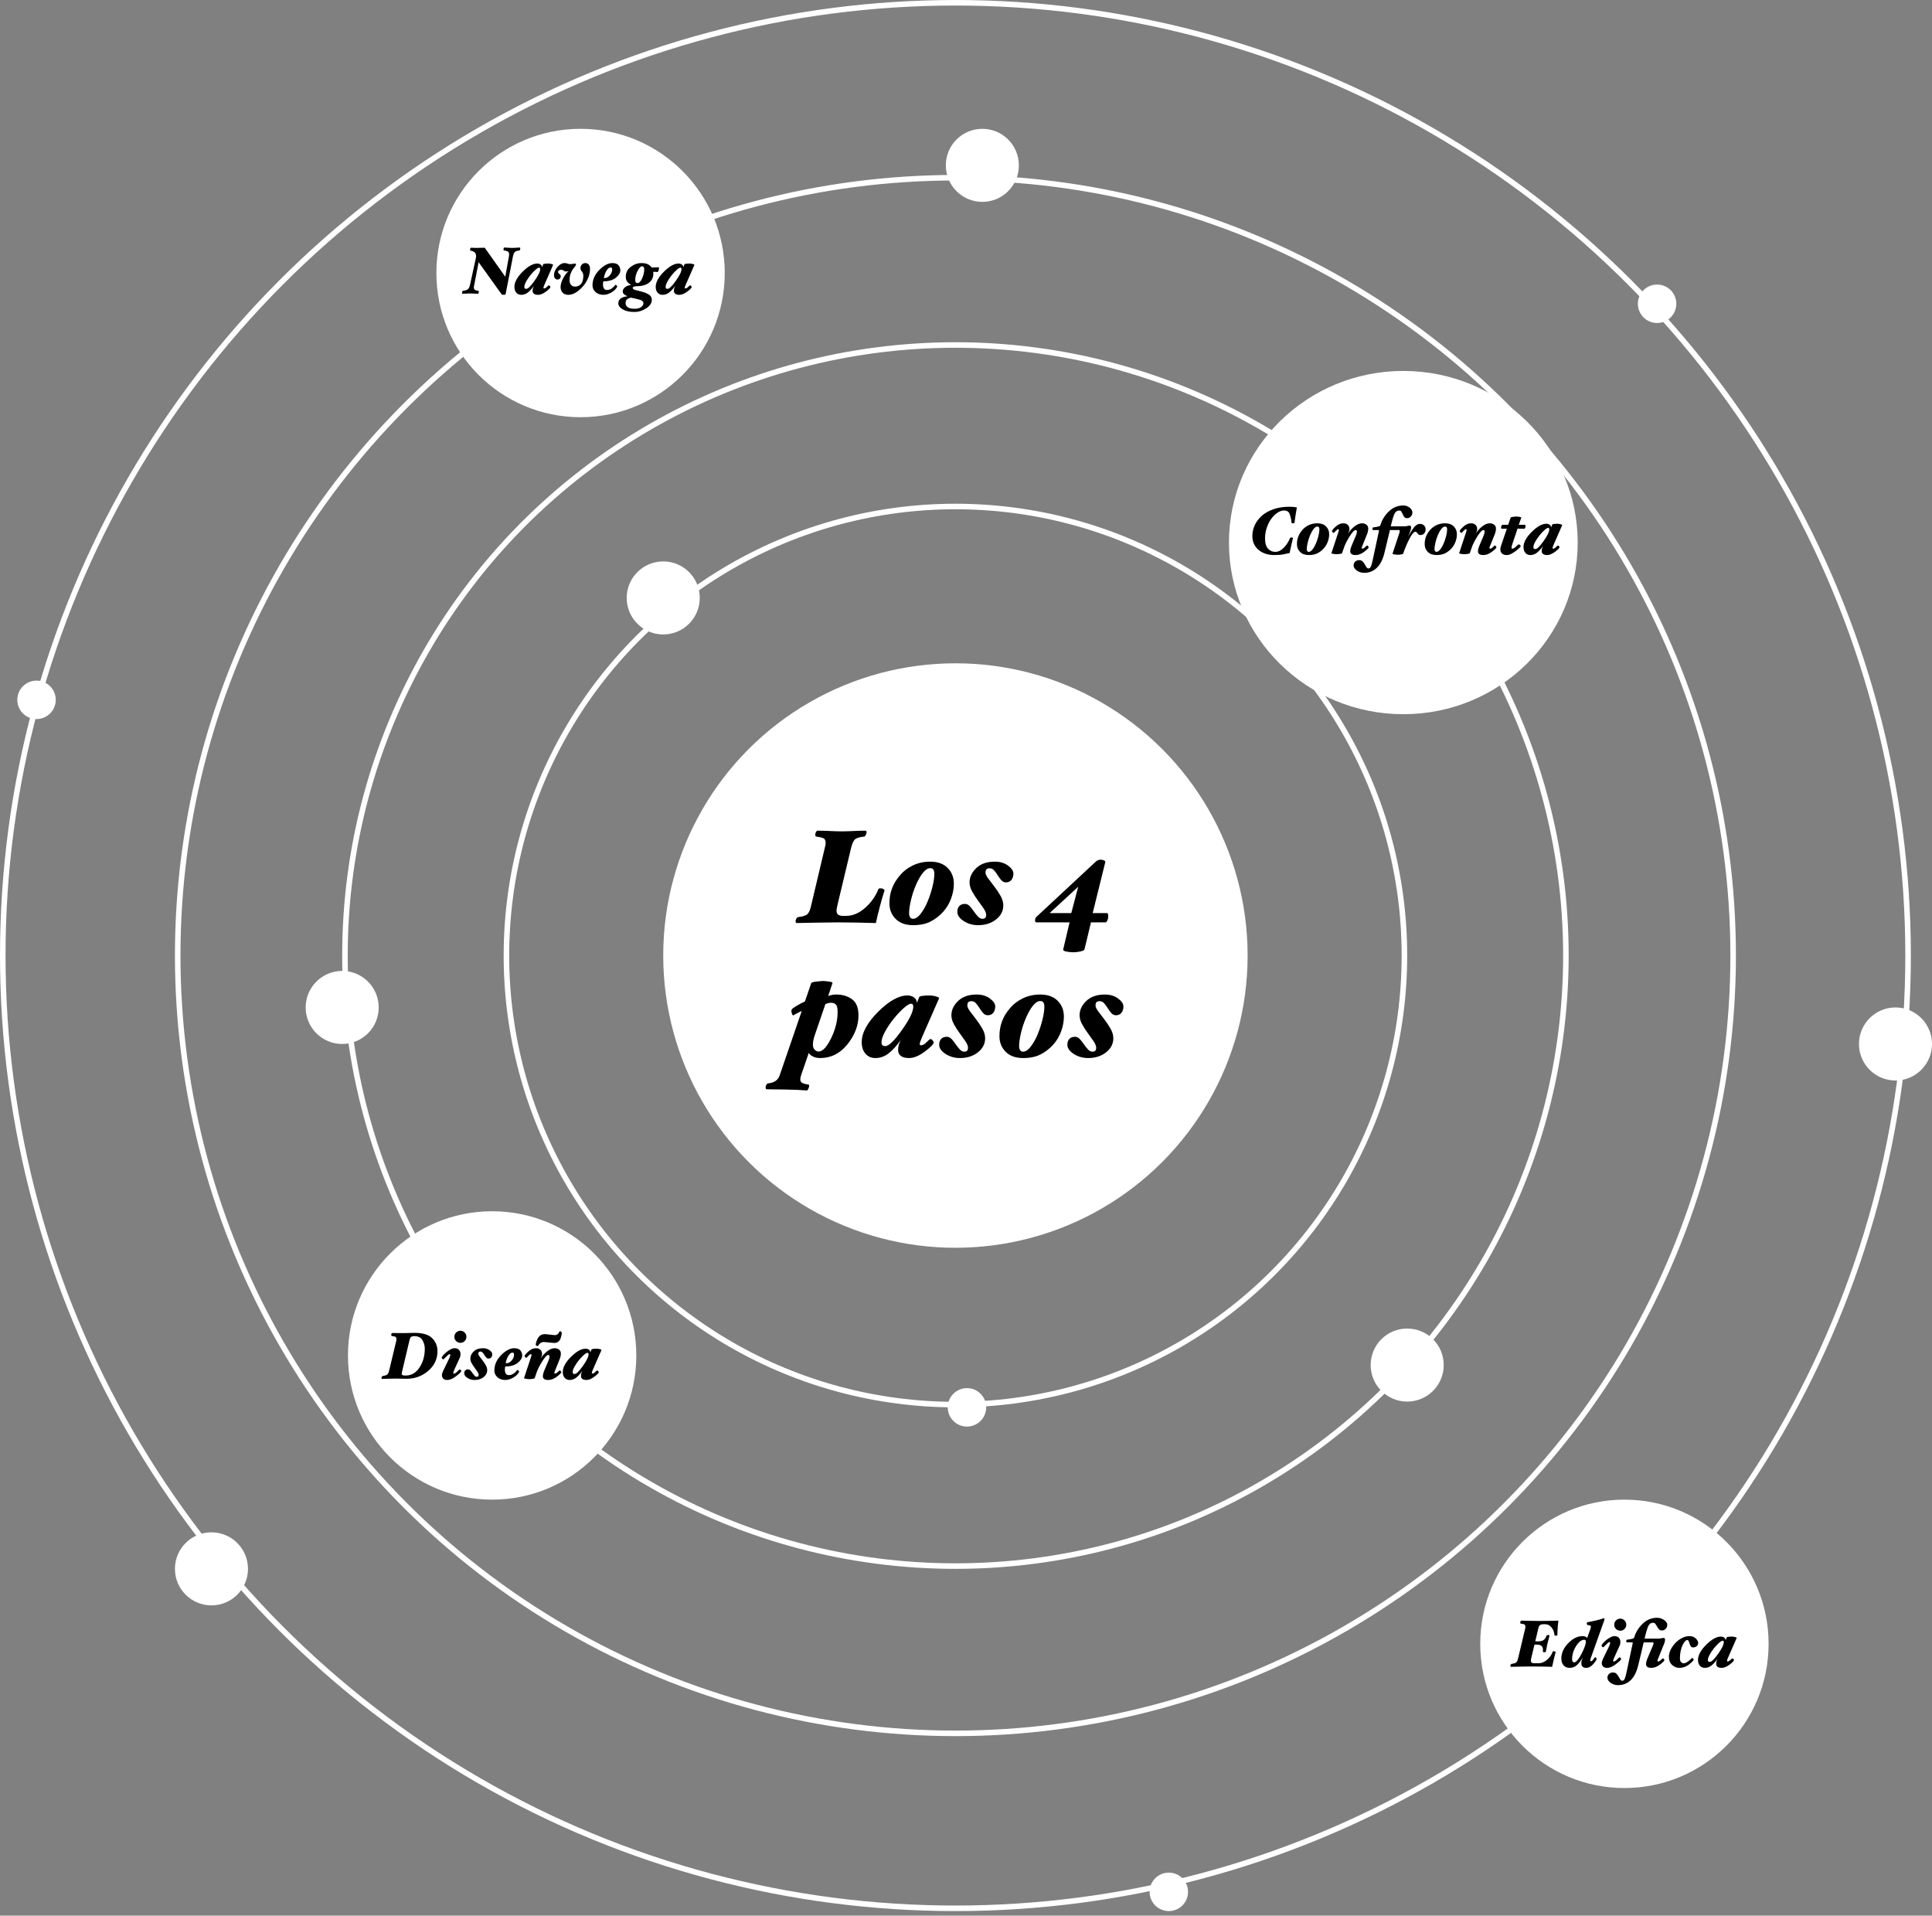 <svg width="349" height="346" viewBox="0 0 349 346" fill="none" xmlns="http://www.w3.org/2000/svg">
<rect x="0" y="0" width="349" height="346" fill="#808080" stroke="none"/>
<circle cx="172.59" cy="172.59" r="81.107" stroke="white"/>
<circle cx="172.59" cy="172.59" r="110.277" stroke="white"/>
<circle cx="172.59" cy="172.59" r="140.489" stroke="white"/>
<circle cx="172.59" cy="172.59" r="172.09" stroke="white"/>
<circle cx="119.806" cy="107.999" r="6.598" fill="white"/>
<circle cx="254.197" cy="246.557" r="6.598" fill="white"/>
<circle cx="177.452" cy="29.865" r="6.598" fill="white"/>
<circle cx="38.199" cy="283.367" r="6.598" fill="white"/>
<circle cx="342.402" cy="188.564" r="6.598" fill="white"/>
<circle cx="61.813" cy="181.966" r="6.598" fill="white"/>
<circle cx="211.136" cy="341.707" r="3.473" fill="white"/>
<circle cx="174.674" cy="254.197" r="3.473" fill="white"/>
<circle cx="299.341" cy="54.868" r="3.473" fill="white"/>
<circle cx="6.598" cy="126.404" r="3.473" fill="white"/>
<circle cx="293.438" cy="296.91" r="26.045" fill="white"/>
<path d="M281.519 292.72C281.487 292.912 281.459 293.136 281.435 293.392C281.411 293.648 281.391 293.872 281.375 294.064C281.367 294.192 281.357 294.402 281.345 294.694C281.333 294.986 281.327 295.204 281.327 295.348C281.327 295.372 281.293 295.394 281.225 295.414C281.157 295.434 281.099 295.444 281.051 295.444C281.011 295.444 280.959 295.434 280.895 295.414C280.831 295.394 280.799 295.372 280.799 295.348C280.783 294.868 280.619 294.418 280.307 293.998C279.995 293.578 279.595 293.368 279.107 293.368H278.771C278.595 293.368 278.427 293.402 278.267 293.47C278.107 293.538 277.983 293.74 277.895 294.076L277.331 296.464H277.847C278.247 296.464 278.567 296.392 278.807 296.248C279.047 296.104 279.239 295.824 279.383 295.408C279.391 295.384 279.427 295.362 279.491 295.342C279.555 295.322 279.607 295.312 279.647 295.312C279.703 295.312 279.765 295.322 279.833 295.342C279.901 295.362 279.927 295.384 279.911 295.408C279.855 295.632 279.795 295.866 279.731 296.11C279.667 296.354 279.611 296.576 279.563 296.776C279.483 297.088 279.429 297.344 279.401 297.544C279.373 297.744 279.319 298.008 279.239 298.336C279.223 298.368 279.183 298.392 279.119 298.408C279.055 298.424 279.007 298.432 278.975 298.432C278.895 298.432 278.831 298.422 278.783 298.402C278.735 298.382 278.711 298.36 278.711 298.336C278.759 297.864 278.693 297.532 278.513 297.34C278.333 297.148 278.063 297.052 277.703 297.052H277.187L276.599 299.524C276.583 299.588 276.569 299.662 276.557 299.746C276.545 299.83 276.539 299.892 276.539 299.932C276.539 300.116 276.591 300.242 276.695 300.31C276.799 300.378 276.931 300.412 277.091 300.412H277.883C278.475 300.412 279.019 300.19 279.515 299.746C280.011 299.302 280.335 298.82 280.487 298.3C280.487 298.284 280.515 298.272 280.571 298.264C280.627 298.256 280.667 298.252 280.691 298.252C280.755 298.252 280.829 298.272 280.913 298.312C280.997 298.352 281.031 298.384 281.015 298.408C280.919 298.752 280.807 299.192 280.679 299.728C280.551 300.264 280.451 300.708 280.379 301.06C279.939 301.044 279.327 301.03 278.543 301.018C277.759 301.006 277.127 301 276.647 301C276.167 301 275.535 301.008 274.751 301.024C273.967 301.04 273.351 301.052 272.903 301.06C272.895 301.06 272.883 301.04 272.867 301C272.851 300.96 272.843 300.912 272.843 300.856C272.843 300.8 272.867 300.734 272.915 300.658C272.963 300.582 273.003 300.54 273.035 300.532C273.507 300.476 273.807 300.376 273.935 300.232C274.063 300.088 274.163 299.852 274.235 299.524L275.483 294.256C275.499 294.184 275.515 294.114 275.531 294.046C275.547 293.978 275.555 293.912 275.555 293.848C275.555 293.672 275.517 293.542 275.441 293.458C275.365 293.374 275.111 293.304 274.679 293.248C274.655 293.24 274.639 293.21 274.631 293.158C274.623 293.106 274.619 293.068 274.619 293.044C274.619 292.988 274.639 292.92 274.679 292.84C274.719 292.76 274.759 292.72 274.799 292.72C275.159 292.728 275.699 292.74 276.419 292.756C277.139 292.772 277.695 292.78 278.087 292.78C278.471 292.78 279.041 292.774 279.797 292.762C280.553 292.75 281.127 292.736 281.519 292.72ZM289.844 292.42C289.844 292.46 289.838 292.508 289.826 292.564C289.814 292.62 289.796 292.676 289.772 292.732L287.492 299.116C287.452 299.22 287.404 299.354 287.348 299.518C287.292 299.682 287.264 299.796 287.264 299.86C287.264 299.916 287.272 299.962 287.288 299.998C287.304 300.034 287.34 300.052 287.396 300.052C287.54 300.052 287.69 299.932 287.846 299.692C288.002 299.452 288.104 299.332 288.152 299.332C288.208 299.332 288.268 299.374 288.332 299.458C288.396 299.542 288.428 299.6 288.428 299.632C288.428 299.776 288.226 300.082 287.822 300.55C287.418 301.018 286.992 301.252 286.544 301.252C286.248 301.252 286.026 301.18 285.878 301.036C285.73 300.892 285.656 300.684 285.656 300.412C285.656 300.26 285.678 300.102 285.722 299.938C285.766 299.774 285.832 299.588 285.92 299.38C285.592 299.932 285.244 300.382 284.876 300.73C284.508 301.078 284.064 301.252 283.544 301.252C283.088 301.252 282.724 301.1 282.452 300.796C282.18 300.492 282.044 300.084 282.044 299.572C282.044 298.572 282.458 297.646 283.286 296.794C284.114 295.942 284.976 295.516 285.872 295.516C286.112 295.516 286.3 295.554 286.436 295.63C286.572 295.706 286.664 295.78 286.712 295.852L287.252 294.328C287.292 294.216 287.324 294.114 287.348 294.022C287.372 293.93 287.384 293.852 287.384 293.788C287.384 293.7 287.338 293.638 287.246 293.602C287.154 293.566 286.984 293.532 286.736 293.5C286.712 293.492 286.69 293.458 286.67 293.398C286.65 293.338 286.64 293.288 286.64 293.248C286.64 293.208 286.648 293.158 286.664 293.098C286.68 293.038 286.704 293.008 286.736 293.008C287.136 292.944 287.63 292.844 288.218 292.708C288.806 292.572 289.208 292.46 289.424 292.372C289.448 292.356 289.494 292.338 289.562 292.318C289.63 292.298 289.684 292.288 289.724 292.288C289.756 292.288 289.784 292.302 289.808 292.33C289.832 292.358 289.844 292.388 289.844 292.42ZM286.472 296.512C286.472 296.392 286.448 296.306 286.4 296.254C286.352 296.202 286.276 296.176 286.172 296.176C285.668 296.176 285.178 296.558 284.702 297.322C284.226 298.086 283.988 298.876 283.988 299.692C283.988 299.884 284.022 300.026 284.09 300.118C284.158 300.21 284.248 300.256 284.36 300.256C284.536 300.256 284.746 300.11 284.99 299.818C285.234 299.526 285.472 299.152 285.704 298.696C285.944 298.216 286.132 297.792 286.268 297.424C286.404 297.056 286.472 296.752 286.472 296.512ZM293.777 293.452C293.777 293.748 293.671 294.004 293.459 294.22C293.247 294.436 292.989 294.544 292.685 294.544C292.389 294.544 292.133 294.436 291.917 294.22C291.701 294.004 291.593 293.748 291.593 293.452C291.593 293.156 291.701 292.9 291.917 292.684C292.133 292.468 292.389 292.36 292.685 292.36C292.989 292.36 293.247 292.468 293.459 292.684C293.671 292.9 293.777 293.156 293.777 293.452ZM292.853 299.644C292.853 299.772 292.551 300.072 291.947 300.544C291.343 301.016 290.797 301.252 290.309 301.252C289.973 301.252 289.729 301.166 289.577 300.994C289.425 300.822 289.349 300.628 289.349 300.412C289.349 300.276 289.369 300.15 289.409 300.034C289.449 299.918 289.493 299.8 289.541 299.68L290.681 297.316C290.745 297.18 290.791 297.07 290.819 296.986C290.847 296.902 290.861 296.828 290.861 296.764C290.861 296.7 290.849 296.654 290.825 296.626C290.801 296.598 290.769 296.584 290.729 296.584C290.625 296.584 290.423 296.742 290.123 297.058C289.823 297.374 289.645 297.532 289.589 297.532C289.525 297.532 289.461 297.488 289.397 297.4C289.333 297.312 289.301 297.256 289.301 297.232C289.301 297.152 289.377 297.022 289.529 296.842C289.681 296.662 289.873 296.472 290.105 296.272C290.313 296.088 290.563 295.916 290.855 295.756C291.147 295.596 291.405 295.516 291.629 295.516C291.989 295.516 292.259 295.618 292.439 295.822C292.619 296.026 292.709 296.272 292.709 296.56C292.709 296.68 292.697 296.808 292.673 296.944C292.649 297.08 292.597 297.22 292.517 297.364L291.605 299.368C291.533 299.536 291.481 299.672 291.449 299.776C291.417 299.88 291.401 299.952 291.401 299.992C291.401 300.04 291.413 300.07 291.437 300.082C291.461 300.094 291.485 300.1 291.509 300.1C291.685 300.1 291.891 299.974 292.127 299.722C292.363 299.47 292.513 299.344 292.577 299.344C292.633 299.344 292.693 299.386 292.757 299.47C292.821 299.554 292.853 299.612 292.853 299.644ZM301.181 293.488C301.181 293.752 301.089 293.986 300.905 294.19C300.721 294.394 300.493 294.496 300.221 294.496C299.989 294.496 299.809 294.424 299.681 294.28C299.553 294.136 299.441 293.976 299.345 293.8C299.249 293.624 299.149 293.464 299.045 293.32C298.941 293.176 298.797 293.104 298.613 293.104C298.229 293.104 297.943 293.3 297.755 293.692C297.567 294.084 297.341 294.844 297.077 295.972H299.561C299.721 295.972 299.901 295.95 300.101 295.906C300.301 295.862 300.437 295.84 300.509 295.84C300.693 295.84 300.783 295.952 300.779 296.176C300.775 296.4 300.721 296.636 300.617 296.884L299.609 299.368C299.537 299.536 299.485 299.666 299.453 299.758C299.421 299.85 299.405 299.916 299.405 299.956C299.405 300.012 299.415 300.05 299.435 300.07C299.455 300.09 299.481 300.1 299.513 300.1C299.681 300.1 299.855 300.006 300.035 299.818C300.215 299.63 300.333 299.536 300.389 299.536C300.445 299.536 300.505 299.578 300.569 299.662C300.633 299.746 300.665 299.804 300.665 299.836C300.665 299.972 300.401 300.242 299.873 300.646C299.345 301.05 298.825 301.252 298.313 301.252C297.985 301.252 297.741 301.194 297.581 301.078C297.421 300.962 297.341 300.788 297.341 300.556C297.341 300.436 297.355 300.312 297.383 300.184C297.411 300.056 297.465 299.888 297.545 299.68L298.517 297.376C298.565 297.248 298.607 297.144 298.643 297.064C298.679 296.984 298.697 296.908 298.697 296.836C298.697 296.772 298.683 296.724 298.655 296.692C298.627 296.66 298.593 296.644 298.553 296.644H296.921L295.937 300.772C295.633 302.012 295.169 302.922 294.545 303.502C293.921 304.082 293.169 304.372 292.289 304.372C291.793 304.372 291.349 304.234 290.957 303.958C290.565 303.682 290.369 303.368 290.369 303.016C290.369 302.76 290.459 302.54 290.639 302.356C290.819 302.172 291.065 302.08 291.377 302.08C291.641 302.08 291.851 302.162 292.007 302.326C292.163 302.49 292.289 302.66 292.385 302.836C292.481 303.012 292.581 303.18 292.685 303.34C292.789 303.5 292.913 303.58 293.057 303.58C293.249 303.58 293.399 303.446 293.507 303.178C293.615 302.91 293.713 302.564 293.801 302.14L294.941 296.776C294.949 296.744 294.947 296.714 294.935 296.686C294.923 296.658 294.885 296.644 294.821 296.644H293.861C293.829 296.644 293.805 296.61 293.789 296.542C293.773 296.474 293.765 296.428 293.765 296.404C293.765 296.364 293.779 296.314 293.807 296.254C293.835 296.194 293.865 296.164 293.897 296.164C294.409 296.1 294.751 296.038 294.923 295.978C295.095 295.918 295.185 295.856 295.193 295.792C295.457 294.864 295.961 294.034 296.705 293.302C297.449 292.57 298.333 292.204 299.357 292.204C299.789 292.204 300.201 292.336 300.593 292.6C300.985 292.864 301.181 293.16 301.181 293.488ZM306.765 296.752C306.765 296.968 306.679 297.156 306.507 297.316C306.335 297.476 306.113 297.556 305.841 297.556C305.649 297.556 305.509 297.488 305.421 297.352C305.333 297.216 305.265 297.064 305.217 296.896C305.161 296.728 305.107 296.574 305.055 296.434C305.003 296.294 304.905 296.224 304.761 296.224C304.657 296.224 304.537 296.294 304.401 296.434C304.265 296.574 304.121 296.788 303.969 297.076C303.825 297.356 303.705 297.712 303.609 298.144C303.513 298.576 303.465 299.032 303.465 299.512C303.465 299.848 303.537 300.084 303.681 300.22C303.825 300.356 303.985 300.424 304.161 300.424C304.353 300.424 304.611 300.312 304.935 300.088C305.259 299.864 305.493 299.652 305.637 299.452C305.653 299.436 305.683 299.444 305.727 299.476C305.771 299.508 305.805 299.54 305.829 299.572C305.853 299.596 305.883 299.634 305.919 299.686C305.955 299.738 305.965 299.776 305.949 299.8C305.845 300.008 305.543 300.302 305.043 300.682C304.543 301.062 303.981 301.252 303.357 301.252C302.877 301.252 302.443 301.078 302.055 300.73C301.667 300.382 301.473 299.88 301.473 299.224C301.473 298.848 301.565 298.458 301.749 298.054C301.933 297.65 302.205 297.244 302.565 296.836C302.885 296.476 303.279 296.166 303.747 295.906C304.215 295.646 304.697 295.516 305.193 295.516C305.649 295.516 306.025 295.656 306.321 295.936C306.617 296.216 306.765 296.488 306.765 296.752ZM313.712 295.864L312.176 299.368C312.104 299.536 312.052 299.666 312.02 299.758C311.988 299.85 311.972 299.916 311.972 299.956C311.972 300.012 311.98 300.05 311.996 300.07C312.012 300.09 312.036 300.1 312.068 300.1C312.236 300.1 312.41 300.006 312.59 299.818C312.77 299.63 312.888 299.536 312.944 299.536C313.008 299.536 313.072 299.578 313.136 299.662C313.2 299.746 313.232 299.804 313.232 299.836C313.232 299.988 312.968 300.262 312.44 300.658C311.912 301.054 311.436 301.252 311.012 301.252C310.684 301.252 310.436 301.19 310.268 301.066C310.1 300.942 310.016 300.764 310.016 300.532C310.016 300.34 310.036 300.182 310.076 300.058C310.116 299.934 310.176 299.788 310.256 299.62C309.896 300.132 309.534 300.532 309.17 300.82C308.806 301.108 308.404 301.252 307.964 301.252C307.588 301.252 307.288 301.12 307.064 300.856C306.84 300.592 306.728 300.248 306.728 299.824C306.728 298.976 307.222 298.06 308.21 297.076C309.198 296.092 310.08 295.6 310.856 295.6C311.088 295.6 311.288 295.66 311.456 295.78C311.624 295.9 311.708 296.064 311.708 296.272L311.924 295.744C311.94 295.696 312.04 295.66 312.224 295.636C312.408 295.612 312.596 295.6 312.788 295.6C313.028 295.6 313.25 295.63 313.454 295.69C313.658 295.75 313.744 295.808 313.712 295.864ZM311.384 296.62C311.384 296.524 311.368 296.454 311.336 296.41C311.304 296.366 311.256 296.344 311.192 296.344C311.048 296.344 310.832 296.47 310.544 296.722C310.256 296.974 309.952 297.296 309.632 297.688C309.344 298.04 309.086 298.42 308.858 298.828C308.63 299.236 308.516 299.568 308.516 299.824C308.516 299.952 308.544 300.042 308.6 300.094C308.656 300.146 308.744 300.172 308.864 300.172C309.176 300.172 309.674 299.69 310.358 298.726C311.042 297.762 311.384 297.06 311.384 296.62Z" fill="black"/>
<circle cx="88.9" cy="244.821" r="26.045" fill="white"/>
<path d="M79.028 244.044C79.028 245.46 78.472 246.646 77.36 247.602C76.248 248.558 74.936 249.036 73.424 249.036C73.176 249.036 72.854 249.03 72.458 249.018C72.062 249.006 71.736 249 71.48 249C71.144 249 70.714 249.008 70.19 249.024C69.666 249.04 69.264 249.052 68.984 249.06C68.96 249.06 68.942 249.044 68.93 249.012C68.918 248.98 68.912 248.944 68.912 248.904C68.912 248.848 68.936 248.774 68.984 248.682C69.032 248.59 69.072 248.54 69.104 248.532C69.576 248.476 69.878 248.368 70.01 248.208C70.142 248.048 70.24 247.82 70.304 247.524L71.552 242.304C71.568 242.232 71.582 242.162 71.594 242.094C71.606 242.026 71.612 241.96 71.612 241.896C71.612 241.72 71.574 241.59 71.498 241.506C71.422 241.422 71.168 241.352 70.736 241.296C70.72 241.288 70.706 241.258 70.694 241.206C70.682 241.154 70.676 241.116 70.676 241.092C70.676 241.004 70.696 240.928 70.736 240.864C70.776 240.8 70.816 240.768 70.856 240.768C71.136 240.776 71.498 240.78 71.942 240.78C72.386 240.78 72.772 240.78 73.1 240.78C73.364 240.78 73.672 240.774 74.024 240.762C74.376 240.75 74.672 240.744 74.912 240.744C76.384 240.744 77.438 241.066 78.074 241.71C78.71 242.354 79.028 243.132 79.028 244.044ZM76.736 243.612C76.736 243.052 76.594 242.532 76.31 242.052C76.026 241.572 75.524 241.332 74.804 241.332L74.648 241.344C74.488 241.344 74.354 241.39 74.246 241.482C74.138 241.574 74.048 241.764 73.976 242.052L72.632 247.728C72.56 248.016 72.558 248.206 72.626 248.298C72.694 248.39 72.808 248.436 72.968 248.436L73.28 248.448C74.312 248.448 75.146 247.964 75.782 246.996C76.418 246.028 76.736 244.9 76.736 243.612ZM84.256 241.452C84.256 241.748 84.15 242.004 83.938 242.22C83.726 242.436 83.468 242.544 83.164 242.544C82.868 242.544 82.612 242.436 82.396 242.22C82.18 242.004 82.072 241.748 82.072 241.452C82.072 241.156 82.18 240.9 82.396 240.684C82.612 240.468 82.868 240.36 83.164 240.36C83.468 240.36 83.726 240.468 83.938 240.684C84.15 240.9 84.256 241.156 84.256 241.452ZM83.332 247.644C83.332 247.772 83.03 248.072 82.426 248.544C81.822 249.016 81.276 249.252 80.788 249.252C80.452 249.252 80.208 249.166 80.056 248.994C79.904 248.822 79.828 248.628 79.828 248.412C79.828 248.276 79.848 248.15 79.888 248.034C79.928 247.918 79.972 247.8 80.02 247.68L81.16 245.316C81.224 245.18 81.27 245.07 81.298 244.986C81.326 244.902 81.34 244.828 81.34 244.764C81.34 244.7 81.328 244.654 81.304 244.626C81.28 244.598 81.248 244.584 81.208 244.584C81.104 244.584 80.902 244.742 80.602 245.058C80.302 245.374 80.124 245.532 80.068 245.532C80.004 245.532 79.94 245.488 79.876 245.4C79.812 245.312 79.78 245.256 79.78 245.232C79.78 245.152 79.856 245.022 80.008 244.842C80.16 244.662 80.352 244.472 80.584 244.272C80.792 244.088 81.042 243.916 81.334 243.756C81.626 243.596 81.884 243.516 82.108 243.516C82.468 243.516 82.738 243.618 82.918 243.822C83.098 244.026 83.188 244.272 83.188 244.56C83.188 244.68 83.176 244.808 83.152 244.944C83.128 245.08 83.076 245.22 82.996 245.364L82.084 247.368C82.012 247.536 81.96 247.672 81.928 247.776C81.896 247.88 81.88 247.952 81.88 247.992C81.88 248.04 81.892 248.07 81.916 248.082C81.94 248.094 81.964 248.1 81.988 248.1C82.164 248.1 82.37 247.974 82.606 247.722C82.842 247.47 82.992 247.344 83.056 247.344C83.112 247.344 83.172 247.386 83.236 247.47C83.3 247.554 83.332 247.612 83.332 247.644ZM88.923 244.596C88.923 244.82 88.865 245.008 88.749 245.16C88.633 245.312 88.463 245.388 88.239 245.388C88.079 245.388 87.939 245.318 87.819 245.178C87.699 245.038 87.595 244.896 87.507 244.752C87.411 244.592 87.305 244.446 87.189 244.314C87.073 244.182 86.939 244.116 86.787 244.116C86.643 244.116 86.543 244.148 86.487 244.212C86.431 244.276 86.403 244.376 86.403 244.512C86.403 244.648 86.493 244.834 86.673 245.07C86.853 245.306 87.031 245.54 87.207 245.772C87.407 246.028 87.591 246.304 87.759 246.6C87.927 246.896 88.011 247.184 88.011 247.464C88.011 247.968 87.793 248.392 87.357 248.736C86.921 249.08 86.383 249.252 85.743 249.252C85.255 249.252 84.819 249.128 84.435 248.88C84.051 248.632 83.859 248.356 83.859 248.052C83.859 247.828 83.919 247.652 84.039 247.524C84.159 247.396 84.331 247.332 84.555 247.332C84.715 247.332 84.861 247.404 84.993 247.548C85.125 247.692 85.243 247.844 85.347 248.004C85.459 248.164 85.579 248.316 85.707 248.46C85.835 248.604 85.979 248.676 86.139 248.676C86.243 248.676 86.323 248.648 86.379 248.592C86.435 248.536 86.463 248.444 86.463 248.316C86.463 248.156 86.379 247.954 86.211 247.71C86.043 247.466 85.879 247.236 85.719 247.02C85.527 246.764 85.353 246.494 85.197 246.21C85.041 245.926 84.963 245.652 84.963 245.388C84.963 244.916 85.165 244.486 85.569 244.098C85.973 243.71 86.531 243.516 87.243 243.516C87.723 243.516 88.123 243.636 88.443 243.876C88.763 244.116 88.923 244.356 88.923 244.596ZM94.331 244.824C94.331 245.28 94.061 245.726 93.521 246.162C92.981 246.598 92.227 246.816 91.259 246.816C91.235 246.92 91.219 247.022 91.211 247.122C91.203 247.222 91.199 247.316 91.199 247.404C91.199 247.684 91.255 247.916 91.367 248.1C91.479 248.284 91.667 248.376 91.931 248.376C92.243 248.376 92.535 248.276 92.807 248.076C93.079 247.876 93.295 247.664 93.455 247.44C93.455 247.44 93.465 247.44 93.485 247.44C93.505 247.44 93.523 247.444 93.539 247.452C93.555 247.46 93.573 247.474 93.593 247.494C93.613 247.514 93.631 247.532 93.647 247.548C93.679 247.58 93.711 247.622 93.743 247.674C93.775 247.726 93.783 247.764 93.767 247.788C93.575 248.18 93.231 248.522 92.735 248.814C92.239 249.106 91.751 249.252 91.271 249.252C90.703 249.252 90.233 249.088 89.861 248.76C89.489 248.432 89.303 248.024 89.303 247.536C89.303 246.512 89.713 245.586 90.533 244.758C91.353 243.93 92.139 243.516 92.891 243.516C93.419 243.516 93.791 243.65 94.007 243.918C94.223 244.186 94.331 244.488 94.331 244.824ZM92.855 244.716C92.855 244.58 92.837 244.478 92.801 244.41C92.765 244.342 92.683 244.308 92.555 244.308C92.307 244.308 92.063 244.506 91.823 244.902C91.583 245.298 91.427 245.744 91.355 246.24C91.787 246.24 92.145 246.07 92.429 245.73C92.713 245.39 92.855 245.052 92.855 244.716ZM101.398 247.836C101.398 247.972 101.134 248.242 100.606 248.646C100.078 249.05 99.554 249.252 99.034 249.252C98.706 249.252 98.462 249.194 98.302 249.078C98.142 248.962 98.062 248.788 98.062 248.556C98.062 248.436 98.076 248.312 98.104 248.184C98.132 248.056 98.186 247.888 98.266 247.68L99.094 245.724C99.15 245.58 99.192 245.46 99.22 245.364C99.248 245.268 99.262 245.172 99.262 245.076C99.262 244.964 99.248 244.88 99.22 244.824C99.192 244.768 99.122 244.74 99.01 244.74C98.818 244.74 98.524 245.032 98.128 245.616C97.732 246.2 97.374 246.852 97.054 247.572L96.586 248.904C96.562 248.968 96.426 249.018 96.178 249.054C95.93 249.09 95.754 249.108 95.65 249.108C95.554 249.108 95.362 249.09 95.074 249.054C94.786 249.018 94.65 248.968 94.666 248.904L95.854 245.316C95.91 245.156 95.95 245.032 95.974 244.944C95.998 244.856 96.01 244.78 96.01 244.716C96.01 244.676 96 244.644 95.98 244.62C95.96 244.596 95.934 244.584 95.902 244.584C95.782 244.584 95.626 244.694 95.434 244.914C95.242 245.134 95.114 245.244 95.05 245.244C94.986 245.244 94.922 245.2 94.858 245.112C94.794 245.024 94.762 244.968 94.762 244.944C94.762 244.8 94.984 244.526 95.428 244.122C95.872 243.718 96.33 243.516 96.802 243.516C97.146 243.516 97.418 243.61 97.618 243.798C97.818 243.986 97.918 244.236 97.918 244.548C97.918 244.62 97.914 244.684 97.906 244.74C97.898 244.796 97.882 244.852 97.858 244.908L97.69 245.364C97.962 244.892 98.338 244.466 98.818 244.086C99.298 243.706 99.766 243.516 100.222 243.516C100.502 243.516 100.754 243.598 100.978 243.762C101.202 243.926 101.314 244.168 101.314 244.488C101.314 244.648 101.292 244.826 101.248 245.022C101.204 245.218 101.146 245.396 101.074 245.556L100.342 247.368C100.27 247.536 100.218 247.666 100.186 247.758C100.154 247.85 100.138 247.916 100.138 247.956C100.138 248.012 100.146 248.05 100.162 248.07C100.178 248.09 100.202 248.1 100.234 248.1C100.402 248.1 100.576 248.006 100.756 247.818C100.936 247.63 101.054 247.536 101.11 247.536C101.174 247.536 101.238 247.578 101.302 247.662C101.366 247.746 101.398 247.804 101.398 247.836ZM101.482 240.828C101.378 241.548 101.2 242.026 100.948 242.262C100.696 242.494 100.374 242.592 99.982 242.556L98.362 242.4C98.106 242.376 97.882 242.424 97.69 242.544C97.498 242.664 97.338 242.84 97.21 243.072C97.202 243.088 97.19 243.1 97.174 243.108C97.158 243.116 97.138 243.12 97.114 243.12C97.034 243.12 96.952 243.092 96.868 243.036C96.788 242.98 96.762 242.884 96.79 242.748C96.91 242.148 97.118 241.69 97.414 241.374C97.71 241.054 98.126 240.924 98.662 240.984L100.054 241.14C100.342 241.172 100.564 241.124 100.72 240.996C100.876 240.868 100.99 240.704 101.062 240.504C101.066 240.488 101.08 240.476 101.104 240.468C101.132 240.46 101.158 240.456 101.182 240.456C101.246 240.456 101.316 240.488 101.392 240.552C101.468 240.616 101.498 240.708 101.482 240.828ZM108.644 243.864L107.108 247.368C107.036 247.536 106.984 247.666 106.952 247.758C106.92 247.85 106.904 247.916 106.904 247.956C106.904 248.012 106.912 248.05 106.928 248.07C106.944 248.09 106.968 248.1 107 248.1C107.168 248.1 107.342 248.006 107.522 247.818C107.702 247.63 107.82 247.536 107.876 247.536C107.94 247.536 108.004 247.578 108.068 247.662C108.132 247.746 108.164 247.804 108.164 247.836C108.164 247.988 107.9 248.262 107.372 248.658C106.844 249.054 106.368 249.252 105.944 249.252C105.616 249.252 105.368 249.19 105.2 249.066C105.032 248.942 104.948 248.764 104.948 248.532C104.948 248.34 104.968 248.182 105.008 248.058C105.048 247.934 105.108 247.788 105.188 247.62C104.828 248.132 104.466 248.532 104.102 248.82C103.738 249.108 103.336 249.252 102.896 249.252C102.52 249.252 102.22 249.12 101.996 248.856C101.772 248.592 101.66 248.248 101.66 247.824C101.66 246.976 102.154 246.06 103.142 245.076C104.13 244.092 105.012 243.6 105.788 243.6C106.02 243.6 106.22 243.66 106.388 243.78C106.556 243.9 106.64 244.064 106.64 244.272L106.856 243.744C106.872 243.696 106.972 243.66 107.156 243.636C107.34 243.612 107.528 243.6 107.72 243.6C107.96 243.6 108.182 243.63 108.386 243.69C108.59 243.75 108.676 243.808 108.644 243.864ZM106.316 244.62C106.316 244.524 106.3 244.454 106.268 244.41C106.236 244.366 106.188 244.344 106.124 244.344C105.98 244.344 105.764 244.47 105.476 244.722C105.188 244.974 104.884 245.296 104.564 245.688C104.276 246.04 104.018 246.42 103.79 246.828C103.562 247.236 103.448 247.568 103.448 247.824C103.448 247.952 103.476 248.042 103.532 248.094C103.588 248.146 103.676 248.172 103.796 248.172C104.108 248.172 104.606 247.69 105.29 246.726C105.974 245.762 106.316 245.06 106.316 244.62Z" fill="black"/>
<circle cx="104.874" cy="49.311" r="26.045" fill="white"/>
<path d="M93.983 44.912C93.983 44.96 93.969 45.026 93.941 45.11C93.913 45.194 93.879 45.236 93.839 45.236C93.359 45.292 93.059 45.406 92.939 45.578C92.819 45.75 92.731 45.972 92.675 46.244L91.331 53.132C91.331 53.156 91.305 53.182 91.253 53.21C91.201 53.238 91.115 53.252 90.995 53.252C90.875 53.252 90.787 53.244 90.731 53.228C90.675 53.212 90.635 53.188 90.611 53.156L86.459 47.36L85.655 51.524C85.575 51.82 85.577 52.052 85.661 52.22C85.745 52.388 86.003 52.492 86.435 52.532C86.451 52.532 86.465 52.56 86.477 52.616C86.489 52.672 86.495 52.712 86.495 52.736C86.495 52.792 86.479 52.86 86.447 52.94C86.415 53.02 86.383 53.06 86.351 53.06C86.119 53.06 85.875 53.05 85.619 53.03C85.363 53.01 85.127 53 84.911 53C84.679 53 84.441 53.01 84.197 53.03C83.953 53.05 83.727 53.06 83.519 53.06C83.511 53.06 83.499 53.04 83.483 53C83.467 52.96 83.459 52.912 83.459 52.856C83.459 52.8 83.475 52.734 83.507 52.658C83.539 52.582 83.571 52.54 83.603 52.532C84.075 52.476 84.391 52.368 84.551 52.208C84.711 52.048 84.823 51.82 84.887 51.524L85.955 46.64C85.971 46.576 85.983 46.52 85.991 46.472C85.999 46.424 86.003 46.356 86.003 46.268C86.003 45.996 85.923 45.774 85.763 45.602C85.603 45.43 85.339 45.32 84.971 45.272C84.955 45.264 84.941 45.234 84.929 45.182C84.917 45.13 84.911 45.092 84.911 45.068C84.911 45.012 84.927 44.944 84.959 44.864C84.991 44.784 85.023 44.744 85.055 44.744C85.223 44.744 85.411 44.75 85.619 44.762C85.827 44.774 85.999 44.78 86.135 44.78C86.311 44.78 86.471 44.774 86.615 44.762C86.759 44.75 87.075 44.744 87.563 44.744L91.271 49.976L91.943 46.244C91.991 45.932 91.967 45.702 91.871 45.554C91.775 45.406 91.491 45.3 91.019 45.236C90.995 45.228 90.977 45.198 90.965 45.146C90.953 45.094 90.947 45.056 90.947 45.032C90.947 44.976 90.961 44.908 90.989 44.828C91.017 44.748 91.051 44.708 91.091 44.708C91.331 44.708 91.563 44.72 91.787 44.744C92.011 44.768 92.255 44.78 92.519 44.78C92.775 44.78 93.011 44.768 93.227 44.744C93.443 44.72 93.675 44.708 93.923 44.708C93.931 44.708 93.943 44.728 93.959 44.768C93.975 44.808 93.983 44.856 93.983 44.912ZM99.909 47.864L98.373 51.368C98.301 51.536 98.249 51.666 98.217 51.758C98.185 51.85 98.169 51.916 98.169 51.956C98.169 52.012 98.177 52.05 98.193 52.07C98.209 52.09 98.233 52.1 98.265 52.1C98.433 52.1 98.607 52.006 98.787 51.818C98.967 51.63 99.085 51.536 99.141 51.536C99.205 51.536 99.269 51.578 99.333 51.662C99.397 51.746 99.429 51.804 99.429 51.836C99.429 51.988 99.165 52.262 98.637 52.658C98.109 53.054 97.633 53.252 97.209 53.252C96.881 53.252 96.633 53.19 96.465 53.066C96.297 52.942 96.213 52.764 96.213 52.532C96.213 52.34 96.233 52.182 96.273 52.058C96.313 51.934 96.373 51.788 96.453 51.62C96.093 52.132 95.731 52.532 95.367 52.82C95.003 53.108 94.601 53.252 94.161 53.252C93.785 53.252 93.485 53.12 93.261 52.856C93.037 52.592 92.925 52.248 92.925 51.824C92.925 50.976 93.419 50.06 94.407 49.076C95.395 48.092 96.277 47.6 97.053 47.6C97.285 47.6 97.485 47.66 97.653 47.78C97.821 47.9 97.905 48.064 97.905 48.272L98.121 47.744C98.137 47.696 98.237 47.66 98.421 47.636C98.605 47.612 98.793 47.6 98.985 47.6C99.225 47.6 99.447 47.63 99.651 47.69C99.855 47.75 99.941 47.808 99.909 47.864ZM97.581 48.62C97.581 48.524 97.565 48.454 97.533 48.41C97.501 48.366 97.453 48.344 97.389 48.344C97.245 48.344 97.029 48.47 96.741 48.722C96.453 48.974 96.149 49.296 95.829 49.688C95.541 50.04 95.283 50.42 95.055 50.828C94.827 51.236 94.713 51.568 94.713 51.824C94.713 51.952 94.741 52.042 94.797 52.094C94.853 52.146 94.941 52.172 95.061 52.172C95.373 52.172 95.871 51.69 96.555 50.726C97.239 49.762 97.581 49.06 97.581 48.62ZM106.582 48.56C106.582 49.176 106.448 49.774 106.18 50.354C105.912 50.934 105.582 51.432 105.19 51.848C104.766 52.304 104.342 52.652 103.918 52.892C103.494 53.132 103.082 53.252 102.682 53.252C102.234 53.252 101.886 53.122 101.638 52.862C101.39 52.602 101.266 52.26 101.266 51.836C101.266 51.396 101.408 50.896 101.692 50.336C101.976 49.776 102.322 49.312 102.73 48.944C102.674 48.968 102.606 48.99 102.526 49.01C102.446 49.03 102.362 49.04 102.274 49.04C102.106 49.04 101.956 48.988 101.824 48.884C101.692 48.78 101.55 48.728 101.398 48.728C101.206 48.728 101.058 48.766 100.954 48.842C100.85 48.918 100.798 49.016 100.798 49.136C100.798 49.232 100.88 49.344 101.044 49.472C101.208 49.6 101.29 49.74 101.29 49.892C101.29 50.068 101.236 50.212 101.128 50.324C101.02 50.436 100.874 50.492 100.69 50.492C100.554 50.492 100.418 50.43 100.282 50.306C100.146 50.182 100.078 49.964 100.078 49.652C100.078 49.172 100.286 48.696 100.702 48.224C101.118 47.752 101.538 47.516 101.962 47.516C102.186 47.516 102.372 47.548 102.52 47.612C102.668 47.676 102.83 47.708 103.006 47.708C103.174 47.708 103.344 47.69 103.516 47.654C103.688 47.618 103.798 47.6 103.846 47.6C103.902 47.6 103.95 47.62 103.99 47.66C104.03 47.7 104.05 47.748 104.05 47.804C104.05 47.876 103.986 47.99 103.858 48.146C103.73 48.302 103.602 48.468 103.474 48.644C103.322 48.852 103.186 49.122 103.066 49.454C102.946 49.786 102.886 50.176 102.886 50.624C102.886 50.944 102.97 51.214 103.138 51.434C103.306 51.654 103.554 51.764 103.882 51.764C104.314 51.764 104.67 51.608 104.95 51.296C105.23 50.984 105.37 50.492 105.37 49.82C105.37 49.484 105.284 49.224 105.112 49.04C104.94 48.856 104.854 48.652 104.854 48.428C104.854 48.18 104.938 47.966 105.106 47.786C105.274 47.606 105.478 47.516 105.718 47.516C105.982 47.516 106.192 47.606 106.348 47.786C106.504 47.966 106.582 48.224 106.582 48.56ZM112.058 48.824C112.058 49.28 111.788 49.726 111.248 50.162C110.708 50.598 109.954 50.816 108.986 50.816C108.962 50.92 108.946 51.022 108.938 51.122C108.93 51.222 108.926 51.316 108.926 51.404C108.926 51.684 108.982 51.916 109.094 52.1C109.206 52.284 109.394 52.376 109.658 52.376C109.97 52.376 110.262 52.276 110.534 52.076C110.806 51.876 111.022 51.664 111.182 51.44C111.182 51.44 111.192 51.44 111.212 51.44C111.232 51.44 111.25 51.444 111.266 51.452C111.282 51.46 111.3 51.474 111.32 51.494C111.34 51.514 111.358 51.532 111.374 51.548C111.406 51.58 111.438 51.622 111.47 51.674C111.502 51.726 111.51 51.764 111.494 51.788C111.302 52.18 110.958 52.522 110.462 52.814C109.966 53.106 109.478 53.252 108.998 53.252C108.43 53.252 107.96 53.088 107.588 52.76C107.216 52.432 107.03 52.024 107.03 51.536C107.03 50.512 107.44 49.586 108.26 48.758C109.08 47.93 109.866 47.516 110.618 47.516C111.146 47.516 111.518 47.65 111.734 47.918C111.95 48.186 112.058 48.488 112.058 48.824ZM110.582 48.716C110.582 48.58 110.564 48.478 110.528 48.41C110.492 48.342 110.41 48.308 110.282 48.308C110.034 48.308 109.79 48.506 109.55 48.902C109.31 49.298 109.154 49.744 109.082 50.24C109.514 50.24 109.872 50.07 110.156 49.73C110.44 49.39 110.582 49.052 110.582 48.716ZM119.041 48.512C119.025 48.624 118.993 48.754 118.945 48.902C118.897 49.05 118.841 49.124 118.777 49.124L117.997 49.088C117.997 49.128 118.001 49.182 118.009 49.25C118.017 49.318 118.021 49.38 118.021 49.436C118.021 50.132 117.749 50.684 117.205 51.092C116.661 51.5 115.909 51.704 114.949 51.704C114.709 51.704 114.539 51.738 114.439 51.806C114.339 51.874 114.289 51.936 114.289 51.992C114.289 52.176 114.499 52.318 114.919 52.418C115.339 52.518 115.705 52.612 116.017 52.7C116.425 52.804 116.815 52.968 117.187 53.192C117.559 53.416 117.745 53.736 117.745 54.152C117.745 54.744 117.407 55.258 116.731 55.694C116.055 56.13 115.353 56.348 114.625 56.348C113.737 56.348 113.027 56.192 112.495 55.88C111.963 55.568 111.697 55.204 111.697 54.788C111.697 54.444 111.823 54.164 112.075 53.948C112.327 53.732 112.753 53.584 113.353 53.504C113.081 53.4 112.869 53.278 112.717 53.138C112.565 52.998 112.489 52.836 112.489 52.652C112.489 52.388 112.615 52.142 112.867 51.914C113.119 51.686 113.505 51.532 114.025 51.452C113.689 51.284 113.441 51.082 113.281 50.846C113.121 50.61 113.041 50.328 113.041 50C113.041 49.256 113.339 48.656 113.935 48.2C114.531 47.744 115.177 47.516 115.873 47.516C116.361 47.516 116.749 47.59 117.037 47.738C117.325 47.886 117.553 48.08 117.721 48.32L118.957 48.272C118.997 48.272 119.023 48.298 119.035 48.35C119.047 48.402 119.049 48.456 119.041 48.512ZM116.377 48.62C116.377 48.468 116.341 48.342 116.269 48.242C116.197 48.142 116.101 48.092 115.981 48.092C115.741 48.092 115.475 48.366 115.183 48.914C114.891 49.462 114.745 50.028 114.745 50.612C114.745 50.764 114.779 50.888 114.847 50.984C114.915 51.08 115.017 51.128 115.153 51.128C115.465 51.128 115.747 50.844 115.999 50.276C116.251 49.708 116.377 49.156 116.377 48.62ZM116.233 54.8C116.233 54.488 116.021 54.27 115.597 54.146C115.173 54.022 114.637 53.896 113.989 53.768C113.669 53.824 113.425 53.928 113.257 54.08C113.089 54.232 113.005 54.452 113.005 54.74C113.005 55.036 113.131 55.282 113.383 55.478C113.635 55.674 114.057 55.772 114.649 55.772C115.153 55.772 115.543 55.668 115.819 55.46C116.095 55.252 116.233 55.032 116.233 54.8ZM125.433 47.864L123.897 51.368C123.825 51.536 123.773 51.666 123.741 51.758C123.709 51.85 123.693 51.916 123.693 51.956C123.693 52.012 123.701 52.05 123.717 52.07C123.733 52.09 123.757 52.1 123.789 52.1C123.957 52.1 124.131 52.006 124.311 51.818C124.491 51.63 124.609 51.536 124.665 51.536C124.729 51.536 124.793 51.578 124.857 51.662C124.921 51.746 124.953 51.804 124.953 51.836C124.953 51.988 124.689 52.262 124.161 52.658C123.633 53.054 123.157 53.252 122.733 53.252C122.405 53.252 122.157 53.19 121.989 53.066C121.821 52.942 121.737 52.764 121.737 52.532C121.737 52.34 121.757 52.182 121.797 52.058C121.837 51.934 121.897 51.788 121.977 51.62C121.617 52.132 121.255 52.532 120.891 52.82C120.527 53.108 120.125 53.252 119.685 53.252C119.309 53.252 119.009 53.12 118.785 52.856C118.561 52.592 118.449 52.248 118.449 51.824C118.449 50.976 118.943 50.06 119.931 49.076C120.919 48.092 121.801 47.6 122.577 47.6C122.809 47.6 123.009 47.66 123.177 47.78C123.345 47.9 123.429 48.064 123.429 48.272L123.645 47.744C123.661 47.696 123.761 47.66 123.945 47.636C124.129 47.612 124.317 47.6 124.509 47.6C124.749 47.6 124.971 47.63 125.175 47.69C125.379 47.75 125.465 47.808 125.433 47.864ZM123.105 48.62C123.105 48.524 123.089 48.454 123.057 48.41C123.025 48.366 122.977 48.344 122.913 48.344C122.769 48.344 122.553 48.47 122.265 48.722C121.977 48.974 121.673 49.296 121.353 49.688C121.065 50.04 120.807 50.42 120.579 50.828C120.351 51.236 120.237 51.568 120.237 51.824C120.237 51.952 120.265 52.042 120.321 52.094C120.377 52.146 120.465 52.172 120.585 52.172C120.897 52.172 121.395 51.69 122.079 50.726C122.763 49.762 123.105 49.06 123.105 48.62Z" fill="black"/>
<ellipse cx="253.5" cy="98" rx="31.5" ry="31" fill="white"/>
<path d="M234.267 91.648C234.195 92.032 234.115 92.518 234.027 93.106C233.939 93.694 233.875 94.132 233.835 94.42C233.835 94.452 233.801 94.478 233.733 94.498C233.665 94.518 233.611 94.528 233.571 94.528C233.515 94.528 233.459 94.518 233.403 94.498C233.347 94.478 233.315 94.452 233.307 94.42C233.235 93.732 233.115 93.19 232.947 92.794C232.779 92.398 232.443 92.2 231.939 92.2C231.587 92.2 231.211 92.326 230.811 92.578C230.411 92.83 230.035 93.188 229.683 93.652C229.355 94.084 229.079 94.62 228.855 95.26C228.631 95.9 228.519 96.556 228.519 97.228C228.519 98.092 228.699 98.716 229.059 99.1C229.419 99.484 229.855 99.676 230.367 99.676C230.919 99.676 231.439 99.42 231.927 98.908C232.415 98.396 232.787 97.816 233.043 97.168C233.059 97.136 233.097 97.112 233.157 97.096C233.217 97.08 233.275 97.072 233.331 97.072C233.371 97.072 233.425 97.082 233.493 97.102C233.561 97.122 233.587 97.144 233.571 97.168C233.491 97.472 233.389 97.902 233.265 98.458C233.141 99.014 233.039 99.488 232.959 99.88C232.671 99.952 232.307 100.032 231.867 100.12C231.427 100.208 230.871 100.252 230.199 100.252C229.039 100.252 228.087 99.94 227.343 99.316C226.599 98.692 226.227 97.856 226.227 96.808C226.227 96.144 226.373 95.492 226.665 94.852C226.957 94.212 227.395 93.636 227.979 93.124C228.547 92.636 229.249 92.248 230.085 91.96C230.921 91.672 231.867 91.528 232.923 91.528C233.203 91.528 233.445 91.538 233.649 91.558C233.853 91.578 234.059 91.608 234.267 91.648ZM240.102 96.508C240.102 96.948 240.018 97.396 239.85 97.852C239.682 98.308 239.442 98.708 239.13 99.052C238.794 99.42 238.414 99.712 237.99 99.928C237.566 100.144 237.042 100.252 236.418 100.252C235.746 100.252 235.222 100.064 234.846 99.688C234.47 99.312 234.282 98.84 234.282 98.272C234.282 97.8 234.36 97.354 234.516 96.934C234.672 96.514 234.918 96.112 235.254 95.728C235.558 95.368 235.944 95.076 236.412 94.852C236.88 94.628 237.398 94.516 237.966 94.516C238.638 94.516 239.162 94.704 239.538 95.08C239.914 95.456 240.102 95.932 240.102 96.508ZM238.338 95.608C238.338 95.44 238.308 95.314 238.248 95.23C238.188 95.146 238.094 95.104 237.966 95.104C237.75 95.104 237.53 95.244 237.306 95.524C237.082 95.804 236.87 96.176 236.67 96.64C236.478 97.088 236.328 97.548 236.22 98.02C236.112 98.492 236.058 98.872 236.058 99.16C236.058 99.32 236.088 99.446 236.148 99.538C236.208 99.63 236.298 99.676 236.418 99.676C236.642 99.676 236.872 99.524 237.108 99.22C237.344 98.916 237.55 98.552 237.726 98.128C237.902 97.704 238.048 97.262 238.164 96.802C238.28 96.342 238.338 95.944 238.338 95.608ZM247.244 98.836C247.244 98.972 246.98 99.242 246.452 99.646C245.924 100.05 245.4 100.252 244.88 100.252C244.552 100.252 244.308 100.194 244.148 100.078C243.988 99.962 243.908 99.788 243.908 99.556C243.908 99.436 243.922 99.312 243.95 99.184C243.978 99.056 244.032 98.888 244.112 98.68L244.94 96.724C244.996 96.58 245.038 96.46 245.066 96.364C245.094 96.268 245.108 96.172 245.108 96.076C245.108 95.964 245.094 95.88 245.066 95.824C245.038 95.768 244.968 95.74 244.856 95.74C244.664 95.74 244.37 96.032 243.974 96.616C243.578 97.2 243.22 97.852 242.9 98.572L242.432 99.904C242.408 99.968 242.272 100.018 242.024 100.054C241.776 100.09 241.6 100.108 241.496 100.108C241.4 100.108 241.208 100.09 240.92 100.054C240.632 100.018 240.496 99.968 240.512 99.904L241.7 96.316C241.756 96.156 241.796 96.032 241.82 95.944C241.844 95.856 241.856 95.78 241.856 95.716C241.856 95.676 241.846 95.644 241.826 95.62C241.806 95.596 241.78 95.584 241.748 95.584C241.628 95.584 241.472 95.694 241.28 95.914C241.088 96.134 240.96 96.244 240.896 96.244C240.832 96.244 240.768 96.2 240.704 96.112C240.64 96.024 240.608 95.968 240.608 95.944C240.608 95.8 240.83 95.526 241.274 95.122C241.718 94.718 242.176 94.516 242.648 94.516C242.992 94.516 243.264 94.61 243.464 94.798C243.664 94.986 243.764 95.236 243.764 95.548C243.764 95.62 243.76 95.684 243.752 95.74C243.744 95.796 243.728 95.852 243.704 95.908L243.536 96.364C243.808 95.892 244.184 95.466 244.664 95.086C245.144 94.706 245.612 94.516 246.068 94.516C246.348 94.516 246.6 94.598 246.824 94.762C247.048 94.926 247.16 95.168 247.16 95.488C247.16 95.648 247.138 95.826 247.094 96.022C247.05 96.218 246.992 96.396 246.92 96.556L246.188 98.368C246.116 98.536 246.064 98.666 246.032 98.758C246 98.85 245.984 98.916 245.984 98.956C245.984 99.012 245.992 99.05 246.008 99.07C246.024 99.09 246.048 99.1 246.08 99.1C246.248 99.1 246.422 99.006 246.602 98.818C246.782 98.63 246.9 98.536 246.956 98.536C247.02 98.536 247.084 98.578 247.148 98.662C247.212 98.746 247.244 98.804 247.244 98.836ZM257.525 95.632C257.525 95.912 257.441 96.15 257.273 96.346C257.105 96.542 256.881 96.64 256.601 96.64C256.449 96.64 256.337 96.612 256.265 96.556C256.193 96.5 256.129 96.432 256.073 96.352C256.025 96.28 255.969 96.212 255.905 96.148C255.841 96.084 255.757 96.052 255.653 96.052C255.397 96.052 255.055 96.458 254.627 97.27C254.199 98.082 253.813 98.992 253.469 100C253.445 100.064 253.305 100.114 253.049 100.15C252.793 100.186 252.621 100.204 252.533 100.204C252.437 100.204 252.245 100.186 251.957 100.15C251.669 100.114 251.533 100.064 251.549 100L252.737 96.412C252.761 96.332 252.785 96.25 252.809 96.166C252.833 96.082 252.845 96.004 252.845 95.932C252.845 95.86 252.831 95.81 252.803 95.782C252.775 95.754 252.745 95.74 252.713 95.74H251.081L250.085 99.868C249.797 101.06 249.337 101.958 248.705 102.562C248.073 103.166 247.317 103.468 246.437 103.468C245.941 103.468 245.497 103.33 245.105 103.054C244.713 102.778 244.517 102.464 244.517 102.112C244.517 101.856 244.607 101.636 244.787 101.452C244.967 101.268 245.213 101.176 245.525 101.176C245.781 101.176 245.987 101.254 246.143 101.41C246.299 101.566 246.429 101.74 246.533 101.932C246.629 102.108 246.729 102.276 246.833 102.436C246.937 102.596 247.061 102.676 247.205 102.676C247.381 102.676 247.525 102.56 247.637 102.328C247.749 102.096 247.853 101.732 247.949 101.236L249.101 95.872C249.101 95.84 249.095 95.81 249.083 95.782C249.071 95.754 249.033 95.74 248.969 95.74H248.009C247.977 95.74 247.953 95.708 247.937 95.644C247.921 95.58 247.913 95.536 247.913 95.512C247.913 95.456 247.927 95.402 247.955 95.35C247.983 95.298 248.013 95.268 248.045 95.26C248.629 95.188 248.991 95.12 249.131 95.056C249.271 94.992 249.345 94.936 249.353 94.888C249.609 93.96 250.111 93.13 250.859 92.398C251.607 91.666 252.489 91.3 253.505 91.3C253.937 91.3 254.317 91.432 254.645 91.696C254.973 91.96 255.137 92.256 255.137 92.584C255.137 92.848 255.045 93.082 254.861 93.286C254.677 93.49 254.449 93.592 254.177 93.592C253.945 93.592 253.775 93.52 253.667 93.376C253.559 93.232 253.469 93.076 253.397 92.908C253.325 92.732 253.247 92.572 253.163 92.428C253.079 92.284 252.945 92.212 252.761 92.212C252.377 92.212 252.091 92.406 251.903 92.794C251.715 93.182 251.489 93.94 251.225 95.068H253.697C253.865 95.068 254.039 95.046 254.219 95.002C254.399 94.958 254.537 94.936 254.633 94.936C254.817 94.936 254.907 95.048 254.903 95.272C254.899 95.496 254.845 95.732 254.741 95.98L254.381 96.94C254.765 96.196 255.123 95.624 255.455 95.224C255.787 94.824 256.129 94.624 256.481 94.624C256.793 94.624 257.045 94.716 257.237 94.9C257.429 95.084 257.525 95.328 257.525 95.632ZM263.176 96.508C263.176 96.948 263.092 97.396 262.924 97.852C262.756 98.308 262.516 98.708 262.204 99.052C261.868 99.42 261.488 99.712 261.064 99.928C260.64 100.144 260.116 100.252 259.492 100.252C258.82 100.252 258.296 100.064 257.92 99.688C257.544 99.312 257.356 98.84 257.356 98.272C257.356 97.8 257.434 97.354 257.59 96.934C257.746 96.514 257.992 96.112 258.328 95.728C258.632 95.368 259.018 95.076 259.486 94.852C259.954 94.628 260.472 94.516 261.04 94.516C261.712 94.516 262.236 94.704 262.612 95.08C262.988 95.456 263.176 95.932 263.176 96.508ZM261.412 95.608C261.412 95.44 261.382 95.314 261.322 95.23C261.262 95.146 261.168 95.104 261.04 95.104C260.824 95.104 260.604 95.244 260.38 95.524C260.156 95.804 259.944 96.176 259.744 96.64C259.552 97.088 259.402 97.548 259.294 98.02C259.186 98.492 259.132 98.872 259.132 99.16C259.132 99.32 259.162 99.446 259.222 99.538C259.282 99.63 259.372 99.676 259.492 99.676C259.716 99.676 259.946 99.524 260.182 99.22C260.418 98.916 260.624 98.552 260.8 98.128C260.976 97.704 261.122 97.262 261.238 96.802C261.354 96.342 261.412 95.944 261.412 95.608ZM270.318 98.836C270.318 98.972 270.054 99.242 269.526 99.646C268.998 100.05 268.474 100.252 267.954 100.252C267.626 100.252 267.382 100.194 267.222 100.078C267.062 99.962 266.982 99.788 266.982 99.556C266.982 99.436 266.996 99.312 267.024 99.184C267.052 99.056 267.106 98.888 267.186 98.68L268.014 96.724C268.07 96.58 268.112 96.46 268.14 96.364C268.168 96.268 268.182 96.172 268.182 96.076C268.182 95.964 268.168 95.88 268.14 95.824C268.112 95.768 268.042 95.74 267.93 95.74C267.738 95.74 267.444 96.032 267.048 96.616C266.652 97.2 266.294 97.852 265.974 98.572L265.506 99.904C265.482 99.968 265.346 100.018 265.098 100.054C264.85 100.09 264.674 100.108 264.57 100.108C264.474 100.108 264.282 100.09 263.994 100.054C263.706 100.018 263.57 99.968 263.586 99.904L264.774 96.316C264.83 96.156 264.87 96.032 264.894 95.944C264.918 95.856 264.93 95.78 264.93 95.716C264.93 95.676 264.92 95.644 264.9 95.62C264.88 95.596 264.854 95.584 264.822 95.584C264.702 95.584 264.546 95.694 264.354 95.914C264.162 96.134 264.034 96.244 263.97 96.244C263.906 96.244 263.842 96.2 263.778 96.112C263.714 96.024 263.682 95.968 263.682 95.944C263.682 95.8 263.904 95.526 264.348 95.122C264.792 94.718 265.25 94.516 265.722 94.516C266.066 94.516 266.338 94.61 266.538 94.798C266.738 94.986 266.838 95.236 266.838 95.548C266.838 95.62 266.834 95.684 266.826 95.74C266.818 95.796 266.802 95.852 266.778 95.908L266.61 96.364C266.882 95.892 267.258 95.466 267.738 95.086C268.218 94.706 268.686 94.516 269.142 94.516C269.422 94.516 269.674 94.598 269.898 94.762C270.122 94.926 270.234 95.168 270.234 95.488C270.234 95.648 270.212 95.826 270.168 96.022C270.124 96.218 270.066 96.396 269.994 96.556L269.262 98.368C269.19 98.536 269.138 98.666 269.106 98.758C269.074 98.85 269.058 98.916 269.058 98.956C269.058 99.012 269.066 99.05 269.082 99.07C269.098 99.09 269.122 99.1 269.154 99.1C269.322 99.1 269.496 99.006 269.676 98.818C269.856 98.63 269.974 98.536 270.03 98.536C270.094 98.536 270.158 98.578 270.222 98.662C270.286 98.746 270.318 98.804 270.318 98.836ZM275.584 95.08C275.584 95.16 275.554 95.252 275.494 95.356C275.434 95.46 275.38 95.512 275.332 95.512L274.132 95.476L273.16 98.368C273.128 98.464 273.1 98.562 273.076 98.662C273.052 98.762 273.04 98.844 273.04 98.908C273.04 98.972 273.048 99.02 273.064 99.052C273.08 99.084 273.116 99.1 273.172 99.1C273.372 99.1 273.604 98.97 273.868 98.71C274.132 98.45 274.292 98.32 274.348 98.32C274.412 98.32 274.49 98.364 274.582 98.452C274.674 98.54 274.72 98.6 274.72 98.632C274.72 98.68 274.63 98.796 274.45 98.98C274.27 99.164 274.06 99.34 273.82 99.508C273.524 99.724 273.246 99.902 272.986 100.042C272.726 100.182 272.448 100.252 272.152 100.252C271.808 100.252 271.534 100.162 271.33 99.982C271.126 99.802 271.024 99.548 271.024 99.22C271.024 99.1 271.034 99 271.054 98.92C271.074 98.84 271.104 98.732 271.144 98.596L272.2 95.488L271.288 95.512C271.24 95.512 271.206 95.476 271.186 95.404C271.166 95.332 271.156 95.272 271.156 95.224C271.156 95.136 271.186 95.042 271.246 94.942C271.306 94.842 271.356 94.792 271.396 94.792H272.44L272.884 93.496C272.9 93.432 273.058 93.382 273.358 93.346C273.658 93.31 273.844 93.292 273.916 93.292C274.028 93.292 274.21 93.312 274.462 93.352C274.714 93.392 274.828 93.44 274.804 93.496L274.36 94.792H275.452C275.5 94.792 275.534 94.828 275.554 94.9C275.574 94.972 275.584 95.032 275.584 95.08ZM282.192 94.864L280.656 98.368C280.584 98.536 280.532 98.666 280.5 98.758C280.468 98.85 280.452 98.916 280.452 98.956C280.452 99.012 280.46 99.05 280.476 99.07C280.492 99.09 280.516 99.1 280.548 99.1C280.716 99.1 280.89 99.006 281.07 98.818C281.25 98.63 281.368 98.536 281.424 98.536C281.488 98.536 281.552 98.578 281.616 98.662C281.68 98.746 281.712 98.804 281.712 98.836C281.712 98.988 281.448 99.262 280.92 99.658C280.392 100.054 279.916 100.252 279.492 100.252C279.164 100.252 278.916 100.19 278.748 100.066C278.58 99.942 278.496 99.764 278.496 99.532C278.496 99.34 278.516 99.182 278.556 99.058C278.596 98.934 278.656 98.788 278.736 98.62C278.376 99.132 278.014 99.532 277.65 99.82C277.286 100.108 276.884 100.252 276.444 100.252C276.068 100.252 275.768 100.12 275.544 99.856C275.32 99.592 275.208 99.248 275.208 98.824C275.208 97.976 275.702 97.06 276.69 96.076C277.678 95.092 278.56 94.6 279.336 94.6C279.568 94.6 279.768 94.66 279.936 94.78C280.104 94.9 280.188 95.064 280.188 95.272L280.404 94.744C280.42 94.696 280.52 94.66 280.704 94.636C280.888 94.612 281.076 94.6 281.268 94.6C281.508 94.6 281.73 94.63 281.934 94.69C282.138 94.75 282.224 94.808 282.192 94.864ZM279.864 95.62C279.864 95.524 279.848 95.454 279.816 95.41C279.784 95.366 279.736 95.344 279.672 95.344C279.528 95.344 279.312 95.47 279.024 95.722C278.736 95.974 278.432 96.296 278.112 96.688C277.824 97.04 277.566 97.42 277.338 97.828C277.11 98.236 276.996 98.568 276.996 98.824C276.996 98.952 277.024 99.042 277.08 99.094C277.136 99.146 277.224 99.172 277.344 99.172C277.656 99.172 278.154 98.69 278.838 97.726C279.522 96.762 279.864 96.06 279.864 95.62Z" fill="black"/>
<circle cx="172.59" cy="172.59" r="52.784" fill="white"/>
<path d="M159.776 160.864C159.552 161.52 159.28 162.452 158.96 163.66C158.64 164.868 158.392 165.888 158.216 166.72C157.32 166.688 156.188 166.66 154.82 166.636C153.452 166.612 152.288 166.6 151.328 166.6C150.368 166.6 149.104 166.616 147.536 166.648C145.968 166.68 144.744 166.704 143.864 166.72C143.832 166.72 143.8 166.68 143.768 166.6C143.736 166.52 143.72 166.424 143.72 166.312C143.72 166.2 143.768 166.068 143.864 165.916C143.96 165.764 144.04 165.68 144.104 165.664C145.048 165.552 145.648 165.352 145.904 165.064C146.16 164.776 146.36 164.304 146.504 163.648L149 153.112C149.048 152.952 149.084 152.808 149.108 152.68C149.132 152.552 149.144 152.424 149.144 152.296C149.144 151.944 149.068 151.684 148.916 151.516C148.764 151.348 148.256 151.208 147.392 151.096C147.344 151.08 147.312 151.02 147.296 150.916C147.28 150.812 147.272 150.736 147.272 150.688C147.272 150.576 147.316 150.44 147.404 150.28C147.492 150.12 147.568 150.04 147.632 150.04C148.4 150.04 149.176 150.06 149.96 150.1C150.744 150.14 151.448 150.16 152.072 150.16C152.68 150.16 153.38 150.14 154.172 150.1C154.964 150.06 155.704 150.04 156.392 150.04C156.424 150.04 156.456 150.064 156.488 150.112C156.52 150.16 156.536 150.24 156.536 150.352C156.536 150.464 156.488 150.616 156.392 150.808C156.296 151 156.216 151.096 156.152 151.096C155.224 151.192 154.636 151.38 154.388 151.66C154.14 151.94 153.928 152.424 153.752 153.112L151.328 163.264C151.296 163.392 151.252 163.596 151.196 163.876C151.14 164.156 151.112 164.352 151.112 164.464C151.112 164.832 151.216 165.084 151.424 165.22C151.632 165.356 151.896 165.424 152.216 165.424H152.864C154.048 165.424 155.188 164.94 156.284 163.972C157.38 163.004 158.192 161.848 158.72 160.504C158.72 160.488 158.78 160.476 158.9 160.468C159.02 160.46 159.12 160.456 159.2 160.456C159.344 160.456 159.484 160.508 159.62 160.612C159.756 160.716 159.808 160.8 159.776 160.864ZM172.307 159.616C172.307 160.496 172.139 161.392 171.803 162.304C171.467 163.216 170.987 164.016 170.363 164.704C169.691 165.44 168.931 166.024 168.083 166.456C167.235 166.888 166.187 167.104 164.939 167.104C163.595 167.104 162.547 166.728 161.795 165.976C161.043 165.224 160.667 164.28 160.667 163.144C160.667 162.2 160.823 161.308 161.135 160.468C161.447 159.628 161.939 158.824 162.611 158.056C163.219 157.336 163.991 156.752 164.927 156.304C165.863 155.856 166.899 155.632 168.035 155.632C169.379 155.632 170.427 156.008 171.179 156.76C171.931 157.512 172.307 158.464 172.307 159.616ZM168.779 157.816C168.779 157.48 168.719 157.228 168.599 157.06C168.479 156.892 168.291 156.808 168.035 156.808C167.603 156.808 167.163 157.088 166.715 157.648C166.267 158.208 165.843 158.952 165.443 159.88C165.059 160.776 164.759 161.696 164.543 162.64C164.327 163.584 164.219 164.344 164.219 164.92C164.219 165.24 164.279 165.492 164.399 165.676C164.519 165.86 164.699 165.952 164.939 165.952C165.387 165.952 165.847 165.648 166.319 165.04C166.791 164.432 167.203 163.704 167.555 162.856C167.907 162.008 168.199 161.124 168.431 160.204C168.663 159.284 168.779 158.488 168.779 157.816ZM183.063 157.792C183.063 158.24 182.947 158.616 182.715 158.92C182.483 159.224 182.143 159.376 181.695 159.376C181.375 159.376 181.095 159.236 180.855 158.956C180.615 158.676 180.407 158.392 180.231 158.104C180.039 157.784 179.827 157.492 179.595 157.228C179.363 156.964 179.095 156.832 178.791 156.832C178.503 156.832 178.303 156.896 178.191 157.024C178.079 157.152 178.023 157.352 178.023 157.624C178.023 157.896 178.203 158.268 178.563 158.74C178.923 159.212 179.279 159.68 179.631 160.144C180.031 160.656 180.399 161.208 180.735 161.8C181.071 162.392 181.239 162.968 181.239 163.528C181.239 164.536 180.803 165.384 179.931 166.072C179.059 166.76 177.983 167.104 176.703 167.104C175.727 167.104 174.855 166.856 174.087 166.36C173.319 165.864 172.935 165.312 172.935 164.704C172.935 164.256 173.055 163.904 173.295 163.648C173.535 163.392 173.879 163.264 174.327 163.264C174.647 163.264 174.939 163.408 175.203 163.696C175.467 163.984 175.703 164.288 175.911 164.608C176.135 164.928 176.375 165.232 176.631 165.52C176.887 165.808 177.175 165.952 177.495 165.952C177.703 165.952 177.863 165.896 177.975 165.784C178.087 165.672 178.143 165.488 178.143 165.232C178.143 164.912 177.975 164.508 177.639 164.02C177.303 163.532 176.975 163.072 176.655 162.64C176.271 162.128 175.923 161.588 175.611 161.02C175.299 160.452 175.143 159.904 175.143 159.376C175.143 158.432 175.547 157.572 176.355 156.796C177.163 156.02 178.279 155.632 179.703 155.632C180.663 155.632 181.463 155.872 182.103 156.352C182.743 156.832 183.063 157.312 183.063 157.792ZM200.193 165.472C200.193 165.76 200.141 166.02 200.037 166.252C199.933 166.484 199.817 166.6 199.689 166.6H197.073L195.897 171.496C195.865 171.624 195.629 171.74 195.189 171.844C194.749 171.948 194.337 172 193.953 172C193.457 172 193.009 171.956 192.609 171.868C192.209 171.78 192.025 171.656 192.057 171.496L193.209 166.6H187.233C187.153 166.6 187.089 166.568 187.041 166.504C186.993 166.44 186.969 166.376 186.969 166.312C186.969 166.168 186.985 166.044 187.017 165.94C187.049 165.836 187.105 165.736 187.185 165.64L197.913 155.656C198.057 155.512 198.213 155.412 198.381 155.356C198.549 155.3 198.697 155.272 198.825 155.272C199.049 155.272 199.253 155.32 199.437 155.416C199.621 155.512 199.697 155.608 199.665 155.704L197.385 164.92H200.001C200.065 164.92 200.113 164.98 200.145 165.1C200.177 165.22 200.193 165.344 200.193 165.472ZM194.769 160.168L189.609 164.92H193.521L194.769 160.168ZM155.077 183.4C155.077 185.224 154.413 186.964 153.085 188.62C151.757 190.276 150.109 191.104 148.141 191.104C147.677 191.104 147.257 191.016 146.881 190.84C146.505 190.664 146.245 190.44 146.101 190.168L144.733 194.152C144.669 194.328 144.625 194.484 144.601 194.62C144.577 194.756 144.565 194.88 144.565 194.992C144.565 195.328 144.741 195.556 145.093 195.676C145.445 195.796 145.765 195.872 146.053 195.904C146.085 195.904 146.113 195.924 146.137 195.964C146.161 196.004 146.173 196.048 146.173 196.096C146.173 196.224 146.125 196.4 146.029 196.624C145.933 196.848 145.845 196.96 145.765 196.96C144.773 196.88 143.517 196.824 141.997 196.792C140.477 196.76 139.277 196.744 138.397 196.744C138.381 196.744 138.361 196.7 138.337 196.612C138.313 196.524 138.301 196.424 138.301 196.312C138.301 196.216 138.349 196.088 138.445 195.928C138.541 195.768 138.621 195.688 138.685 195.688C139.245 195.64 139.709 195.496 140.077 195.256C140.445 195.016 140.709 194.648 140.869 194.152L144.829 182.608C144.525 182.736 144.237 182.876 143.965 183.028C143.693 183.18 143.469 183.304 143.293 183.4C143.245 183.416 143.193 183.372 143.137 183.268C143.081 183.164 143.037 183.056 143.005 182.944C142.957 182.72 142.949 182.548 142.981 182.428C143.013 182.308 143.093 182.208 143.221 182.128C143.557 181.888 143.885 181.676 144.205 181.492C144.525 181.308 144.925 181.104 145.405 180.88L146.533 177.592C146.565 177.464 146.881 177.364 147.481 177.292C148.081 177.22 148.453 177.184 148.597 177.184C148.821 177.184 149.189 177.216 149.701 177.28C150.213 177.344 150.437 177.448 150.373 177.592L149.605 179.896C149.877 179.8 150.125 179.732 150.349 179.692C150.573 179.652 150.805 179.632 151.045 179.632C152.181 179.632 153.137 179.916 153.913 180.484C154.689 181.052 155.077 182.024 155.077 183.4ZM151.309 182.776C151.309 182.088 151.201 181.64 150.985 181.432C150.769 181.224 150.485 181.12 150.133 181.12C149.925 181.12 149.753 181.14 149.617 181.18C149.481 181.22 149.309 181.28 149.101 181.36L147.205 186.904C147.077 187.272 146.985 187.604 146.929 187.9C146.873 188.196 146.845 188.464 146.845 188.704C146.845 189.088 146.953 189.388 147.169 189.604C147.385 189.82 147.621 189.928 147.877 189.928C148.597 189.928 149.349 189.128 150.133 187.528C150.917 185.928 151.309 184.344 151.309 182.776ZM169.629 180.328L166.557 187.336C166.413 187.672 166.309 187.932 166.245 188.116C166.181 188.3 166.149 188.432 166.149 188.512C166.149 188.624 166.165 188.7 166.197 188.74C166.229 188.78 166.277 188.8 166.341 188.8C166.677 188.8 167.025 188.612 167.385 188.236C167.745 187.86 167.981 187.672 168.093 187.672C168.221 187.672 168.349 187.756 168.477 187.924C168.605 188.092 168.669 188.208 168.669 188.272C168.669 188.576 168.141 189.124 167.085 189.916C166.029 190.708 165.077 191.104 164.229 191.104C163.573 191.104 163.077 190.98 162.741 190.732C162.405 190.484 162.237 190.128 162.237 189.664C162.237 189.28 162.277 188.964 162.357 188.716C162.437 188.468 162.557 188.176 162.717 187.84C161.997 188.864 161.273 189.664 160.545 190.24C159.817 190.816 159.013 191.104 158.133 191.104C157.381 191.104 156.781 190.84 156.333 190.312C155.885 189.784 155.661 189.096 155.661 188.248C155.661 186.552 156.649 184.72 158.625 182.752C160.601 180.784 162.365 179.8 163.917 179.8C164.381 179.8 164.781 179.92 165.117 180.16C165.453 180.4 165.621 180.728 165.621 181.144L166.053 180.088C166.085 179.992 166.285 179.92 166.653 179.872C167.021 179.824 167.397 179.8 167.781 179.8C168.261 179.8 168.705 179.86 169.113 179.98C169.521 180.1 169.693 180.216 169.629 180.328ZM164.973 181.84C164.973 181.648 164.941 181.508 164.877 181.42C164.813 181.332 164.717 181.288 164.589 181.288C164.301 181.288 163.869 181.54 163.293 182.044C162.717 182.548 162.109 183.192 161.469 183.976C160.893 184.68 160.377 185.44 159.921 186.256C159.465 187.072 159.237 187.736 159.237 188.248C159.237 188.504 159.293 188.684 159.405 188.788C159.517 188.892 159.693 188.944 159.933 188.944C160.557 188.944 161.553 187.98 162.921 186.052C164.289 184.124 164.973 182.72 164.973 181.84ZM179.782 181.792C179.782 182.24 179.666 182.616 179.434 182.92C179.202 183.224 178.862 183.376 178.414 183.376C178.094 183.376 177.814 183.236 177.574 182.956C177.334 182.676 177.126 182.392 176.95 182.104C176.758 181.784 176.546 181.492 176.314 181.228C176.082 180.964 175.814 180.832 175.51 180.832C175.222 180.832 175.022 180.896 174.91 181.024C174.798 181.152 174.742 181.352 174.742 181.624C174.742 181.896 174.922 182.268 175.282 182.74C175.642 183.212 175.998 183.68 176.35 184.144C176.75 184.656 177.118 185.208 177.454 185.8C177.79 186.392 177.958 186.968 177.958 187.528C177.958 188.536 177.522 189.384 176.65 190.072C175.778 190.76 174.702 191.104 173.422 191.104C172.446 191.104 171.574 190.856 170.806 190.36C170.038 189.864 169.654 189.312 169.654 188.704C169.654 188.256 169.774 187.904 170.014 187.648C170.254 187.392 170.598 187.264 171.046 187.264C171.366 187.264 171.658 187.408 171.922 187.696C172.186 187.984 172.422 188.288 172.63 188.608C172.854 188.928 173.094 189.232 173.35 189.52C173.606 189.808 173.894 189.952 174.214 189.952C174.422 189.952 174.582 189.896 174.694 189.784C174.806 189.672 174.862 189.488 174.862 189.232C174.862 188.912 174.694 188.508 174.358 188.02C174.022 187.532 173.694 187.072 173.374 186.64C172.99 186.128 172.642 185.588 172.33 185.02C172.018 184.452 171.862 183.904 171.862 183.376C171.862 182.432 172.266 181.572 173.074 180.796C173.882 180.02 174.998 179.632 176.422 179.632C177.382 179.632 178.182 179.872 178.822 180.352C179.462 180.832 179.782 181.312 179.782 181.792ZM192.182 183.616C192.182 184.496 192.014 185.392 191.678 186.304C191.342 187.216 190.862 188.016 190.238 188.704C189.566 189.44 188.806 190.024 187.958 190.456C187.11 190.888 186.062 191.104 184.814 191.104C183.47 191.104 182.422 190.728 181.67 189.976C180.918 189.224 180.542 188.28 180.542 187.144C180.542 186.2 180.698 185.308 181.01 184.468C181.322 183.628 181.814 182.824 182.486 182.056C183.094 181.336 183.866 180.752 184.802 180.304C185.738 179.856 186.774 179.632 187.91 179.632C189.254 179.632 190.302 180.008 191.054 180.76C191.806 181.512 192.182 182.464 192.182 183.616ZM188.654 181.816C188.654 181.48 188.594 181.228 188.474 181.06C188.354 180.892 188.166 180.808 187.91 180.808C187.478 180.808 187.038 181.088 186.59 181.648C186.142 182.208 185.718 182.952 185.318 183.88C184.934 184.776 184.634 185.696 184.418 186.64C184.202 187.584 184.094 188.344 184.094 188.92C184.094 189.24 184.154 189.492 184.274 189.676C184.394 189.86 184.574 189.952 184.814 189.952C185.262 189.952 185.722 189.648 186.194 189.04C186.666 188.432 187.078 187.704 187.43 186.856C187.782 186.008 188.074 185.124 188.306 184.204C188.538 183.284 188.654 182.488 188.654 181.816ZM202.938 181.792C202.938 182.24 202.822 182.616 202.59 182.92C202.358 183.224 202.018 183.376 201.57 183.376C201.25 183.376 200.97 183.236 200.73 182.956C200.49 182.676 200.282 182.392 200.106 182.104C199.914 181.784 199.702 181.492 199.47 181.228C199.238 180.964 198.97 180.832 198.666 180.832C198.378 180.832 198.178 180.896 198.066 181.024C197.954 181.152 197.898 181.352 197.898 181.624C197.898 181.896 198.078 182.268 198.438 182.74C198.798 183.212 199.154 183.68 199.506 184.144C199.906 184.656 200.274 185.208 200.61 185.8C200.946 186.392 201.114 186.968 201.114 187.528C201.114 188.536 200.678 189.384 199.806 190.072C198.934 190.76 197.858 191.104 196.578 191.104C195.602 191.104 194.73 190.856 193.962 190.36C193.194 189.864 192.81 189.312 192.81 188.704C192.81 188.256 192.93 187.904 193.17 187.648C193.41 187.392 193.754 187.264 194.202 187.264C194.522 187.264 194.814 187.408 195.078 187.696C195.342 187.984 195.578 188.288 195.786 188.608C196.01 188.928 196.25 189.232 196.506 189.52C196.762 189.808 197.05 189.952 197.37 189.952C197.578 189.952 197.738 189.896 197.85 189.784C197.962 189.672 198.018 189.488 198.018 189.232C198.018 188.912 197.85 188.508 197.514 188.02C197.178 187.532 196.85 187.072 196.53 186.64C196.146 186.128 195.798 185.588 195.486 185.02C195.174 184.452 195.018 183.904 195.018 183.376C195.018 182.432 195.422 181.572 196.23 180.796C197.038 180.02 198.154 179.632 199.578 179.632C200.538 179.632 201.338 179.872 201.978 180.352C202.618 180.832 202.938 181.312 202.938 181.792Z" fill="black"/>
</svg>
